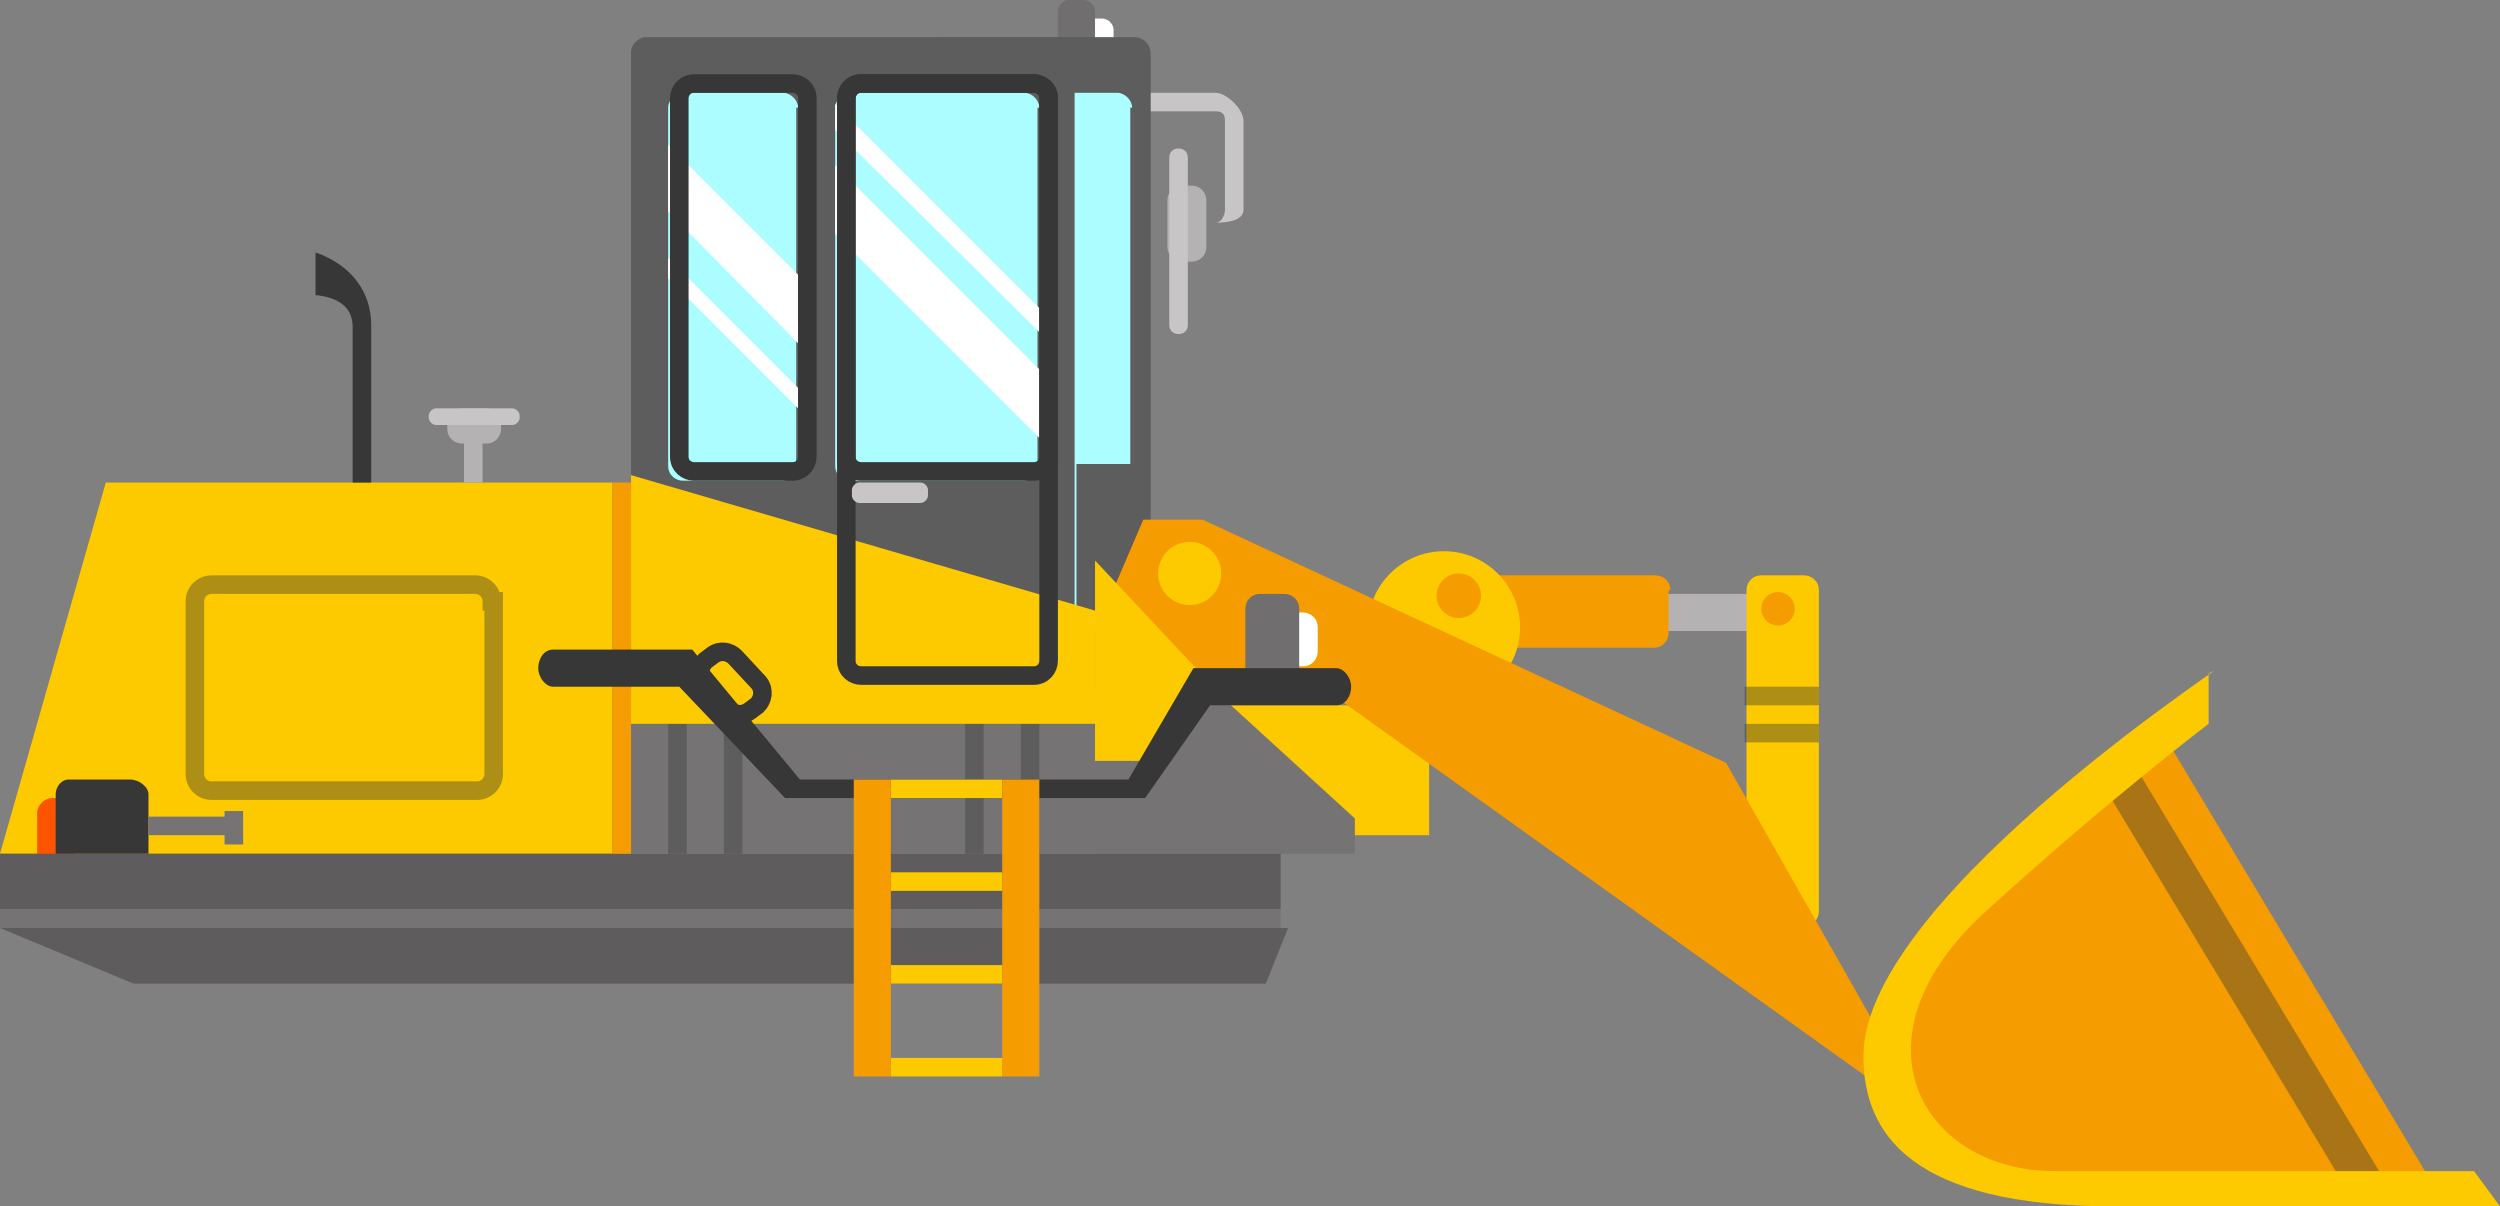 <!-- Generator: Adobe Illustrator 19.0.0, SVG Export Plug-In  -->
<svg version="1.1"
	 xmlns="http://www.w3.org/2000/svg" xmlns:xlink="http://www.w3.org/1999/xlink" xmlns:a="http://ns.adobe.com/AdobeSVGViewerExtensions/3.0/"
	 x="0px" y="0px" width="134.7px" height="65px" viewBox="0 0 134.7 65" style="enable-background:new 0 0 134.7 65;"
	 xml:space="preserve">
<rect x="0" y="0" width="134.7" height="65" fill="#808080" stroke="none"/>
<style type="text/css">
	.st0{fill:#FDCA00;}
	.st1{fill:#FD5400;}
	.st2{fill:#FFFFFF;}
	.st3{fill:#706E6F;}
	.st4{fill:#B4B2B2;}
	.st5{fill:#F59C00;}
	.st6{fill:#C7C5C5;}
	.st7{fill:#5E5D5D;}
	.st8{fill:#ABFDFF;}
	.st9{fill:#757373;}
	.st10{fill:#373737;}
	.st11{fill:#5E5C5D;}
	.st12{opacity:0.4;fill:none;stroke:#373737;stroke-miterlimit:10;}
	.st13{opacity:0.8;}
	.st14{fill:none;stroke:#373737;stroke-miterlimit:10;}
	.st15{opacity:0.4;fill:#373737;}
	.st16{opacity:0.4;fill:none;stroke:#373737;stroke-width:2;stroke-miterlimit:10;}
</style>
<defs>
</defs>
<polygon id="XMLID_192_" class="st0" points="33,46 33,26 5.7,26 0,46 "/>
<path id="XMLID_191_" class="st1" d="M4,43.8C4,43.4,3.6,43,3.2,43H2.8C2.4,43,2,43.4,2,43.8v2.3C2,46.6,2.4,47,2.8,47h0.3
	C3.6,47,4,46.6,4,46.2V43.8z"/>
<g id="XMLID_188_">
	<path id="XMLID_190_" class="st2" d="M60,1.6C60,1.3,59.7,1,59.4,1h-0.9C58.3,1,58,1.3,58,1.6v0.9C58,2.7,58.3,3,58.6,3h0.9
		C59.7,3,60,2.7,60,2.4V1.6z"/>
	<path id="XMLID_189_" class="st3" d="M59,0.6C59,0.3,58.7,0,58.4,0h-0.9C57.3,0,57,0.3,57,0.6v1.9C57,2.7,57.3,3,57.6,3h0.9
		C58.7,3,59,2.7,59,2.4V0.6z"/>
</g>
<g id="XMLID_185_">
	<rect id="XMLID_187_" x="87" y="32" class="st4" width="9" height="2"/>
	<path id="XMLID_186_" class="st5" d="M90,31.8c0-0.5-0.4-0.8-0.8-0.8H78.8c-0.5,0-0.8,0.4-0.8,0.8v2.3c0,0.5,0.4,0.8,0.8,0.8h10.3
		c0.5,0,0.8-0.4,0.8-0.8V31.8z"/>
</g>
<path id="XMLID_184_" class="st0" d="M98,31.8c0-0.5-0.4-0.8-0.8-0.8h-2.3c-0.5,0-0.8,0.4-0.8,0.8v17.3c0,0.5,0.4,0.8,0.8,0.8h2.3
	c0.5,0,0.8-0.4,0.8-0.8V31.8z"/>
<circle id="XMLID_183_" class="st0" cx="77.8" cy="33.8" r="4.1"/>
<path id="XMLID_182_" class="st6" d="M66,11.3V6.5C66,6.1,65.8,6,65.5,6H61V5h4.5C66.1,5,67,5.9,67,6.5v4.8c0,0.6-0.9,0.7-1.5,0.7
	H64l0,0h1.5C65.8,12,66,11.6,66,11.3z"/>
<path id="XMLID_181_" class="st4" d="M65,10.8c0-0.4-0.3-0.8-0.8-0.8h-0.5c-0.4,0-0.8,0.3-0.8,0.8v2.5c0,0.4,0.3,0.8,0.8,0.8h0.5
	c0.4,0,0.8-0.3,0.8-0.8V10.8z"/>
<path id="XMLID_180_" class="st6" d="M64,8.5C64,8.2,63.8,8,63.5,8l0,0C63.2,8,63,8.2,63,8.5v9c0,0.3,0.2,0.5,0.5,0.5l0,0
	c0.3,0,0.5-0.2,0.5-0.5V8.5z"/>
<path id="XMLID_179_" class="st7" d="M62,2.9C62,2.4,61.6,2,61.1,2H50.9C50.4,2,50,2.4,50,2.9v33.2c0,0.5,0.4,0.9,0.9,0.9h10.2
	c0.5,0,0.9-0.4,0.9-0.9V2.9z"/>
<path id="XMLID_178_" class="st8" d="M61,5.8C61,5.4,60.6,5,60.2,5h-9.3C50.4,5,50,5.4,50,5.8v27.3c0,0.5,0.4,0.8,0.8,0.8h9.3
	c0.5,0,0.8-0.4,0.8-0.8V5.8z"/>
<rect id="XMLID_177_" x="58" y="25" class="st7" width="3" height="8"/>
<rect id="XMLID_176_" x="65" y="38" class="st0" width="12" height="7"/>
<polygon id="XMLID_175_" class="st5" points="101.7,56.4 93,41.1 64.8,28 61.6,28 60.1,31.5 64.8,37 71.2,37 101.1,58.4 "/>
<polygon id="XMLID_117_" class="st0" points="65,36.6 59,30.2 59,41 65,41 "/>
<polygon id="XMLID_116_" class="st9" points="61.9,41 64.9,36.7 73,44.1 73,46 59,46 59,41 "/>
<rect id="XMLID_115_" x="25" y="23" class="st4" width="1" height="3"/>
<path id="XMLID_114_" class="st4" d="M27,22.8c0-0.5-0.4-0.8-0.8-0.8h-1.3c-0.5,0-0.8,0.4-0.8,0.8v0.3c0,0.5,0.4,0.8,0.8,0.8h1.3
	c0.5,0,0.8-0.4,0.8-0.8V22.8z"/>
<g id="XMLID_112_">
	<path id="XMLID_113_" class="st10" d="M19,26h1v-8.5c0-1.7-1-3.2-3-3.9v2.3c1,0.1,2,0.5,2,1.7V26z"/>
</g>
<path id="XMLID_111_" class="st7" d="M58,2.8C58,2.4,57.6,2,57.2,2H34.8C34.4,2,34,2.4,34,2.8v35.3c0,0.5,0.4,0.8,0.8,0.8h22.3
	c0.5,0,0.8-0.4,0.8-0.8V2.8z"/>
<polygon id="XMLID_110_" class="st11" points="0,50 7.2,53 68.2,53 69.4,50 "/>
<rect id="XMLID_109_" y="46" class="st11" width="69" height="3"/>
<rect id="XMLID_108_" y="49" class="st9" width="69" height="1"/>
<rect id="XMLID_107_" x="34" y="39" class="st9" width="25" height="7"/>
<rect id="XMLID_106_" x="34" y="39" class="st7" width="25" height="0"/>
<g id="XMLID_98_">
	<rect id="XMLID_105_" x="55" y="39" class="st7" width="1" height="7"/>
	<rect id="XMLID_104_" x="52" y="39" class="st7" width="1" height="7"/>
	<rect id="XMLID_103_" x="49" y="39" class="st7" width="0" height="7"/>
	<rect id="XMLID_102_" x="46" y="39" class="st7" width="0" height="7"/>
	<rect id="XMLID_101_" x="43" y="39" class="st7" width="0" height="7"/>
	<rect id="XMLID_100_" x="39" y="39" class="st7" width="1" height="7"/>
	<rect id="XMLID_99_" x="36" y="39" class="st7" width="1" height="7"/>
</g>
<rect id="XMLID_97_" x="33" y="26" class="st5" width="1" height="20"/>
<g id="XMLID_79_">
	<path id="XMLID_96_" class="st12" d="M26.5,32.4c0-0.5-0.4-0.9-0.9-0.9H11.4c-0.5,0-0.9,0.4-0.9,0.9v9.3c0,0.5,0.4,0.9,0.9,0.9
		h14.3c0.5,0,0.9-0.4,0.9-0.9V32.4z"/>
	<g id="XMLID_80_">
		<g id="XMLID_93_" class="st13">
			<polygon id="XMLID_95_" class="st10" points="24,33 24,33 19,33 19,33 19,33 19,33 24,33 24,33 			"/>
			<polygon id="XMLID_94_" class="st10" points="17,33 17,33 12,33 12,33 12,33 12,33 17,33 17,33 			"/>
		</g>
		<g id="XMLID_90_" class="st13">
			<polygon id="XMLID_92_" class="st10" points="24,35 24,35 19,35 19,35 19,35 19,35 24,35 24,35 			"/>
			<polygon id="XMLID_91_" class="st10" points="17,35 17,35 12,35 12,35 12,35 12,35 17,35 17,35 			"/>
		</g>
		<g id="XMLID_87_" class="st13">
			<polygon id="XMLID_89_" class="st10" points="24,36 24,36 19,36 19,36 19,36 19,36 24,36 24,36 			"/>
			<polygon id="XMLID_88_" class="st10" points="17,36 17,36 12,36 12,36 12,36 12,36 17,36 17,36 			"/>
		</g>
		<g id="XMLID_84_" class="st13">
			<polygon id="XMLID_86_" class="st10" points="24,38 24,38 19,38 19,38 19,38 19,38 24,38 24,38 			"/>
			<polygon id="XMLID_85_" class="st10" points="17,38 17,38 12,38 12,38 12,38 12,38 17,38 17,38 			"/>
		</g>
		<g id="XMLID_81_" class="st13">
			<polygon id="XMLID_83_" class="st10" points="24,40 24,40 19,40 19,40 19,40 19,40 24,40 24,40 			"/>
			<polygon id="XMLID_82_" class="st10" points="17,40 17,40 12,40 12,40 12,40 12,40 17,40 17,40 			"/>
		</g>
	</g>
</g>
<g id="XMLID_75_">
	<path id="XMLID_78_" class="st10" d="M3,46v-3.2C3,42.4,3.3,42,3.7,42h3.3C7.5,42,8,42.4,8,42.8V46H3z"/>
	<rect id="XMLID_77_" x="8" y="44" class="st9" width="5" height="1"/>
	<rect id="XMLID_76_" x="12.1" y="43.7" class="st9" width="1" height="1.8"/>
</g>
<polygon id="XMLID_74_" class="st0" points="59,32.9 34,25.6 34,39 59,39 "/>
<path id="XMLID_73_" class="st8" d="M43,5.8C43,5.4,42.6,5,42.2,5h-5.3C36.4,5,36,5.4,36,5.8v19.3c0,0.5,0.4,0.8,0.8,0.8h5.3
	c0.5,0,0.8-0.4,0.8-0.8V5.8z"/>
<path id="XMLID_72_" class="st8" d="M56,5.8C56,5.4,55.6,5,55.2,5h-9.3C45.4,5,45,5.4,45,5.8v19.3c0,0.5,0.4,0.8,0.8,0.8h9.3
	c0.5,0,0.8-0.4,0.8-0.8V5.8z"/>
<polygon id="XMLID_71_" class="st2" points="45,7 56,17.9 56,16.6 45,5.6 "/>
<polygon id="XMLID_70_" class="st2" points="45,12.6 56,23.6 56,19.9 45,8.9 "/>
<path id="XMLID_69_" class="st14" d="M56.5,5.3c0-0.5-0.4-0.8-0.8-0.8h-9.3c-0.5,0-0.8,0.4-0.8,0.8v30.3c0,0.5,0.4,0.8,0.8,0.8h9.3
	c0.5,0,0.8-0.4,0.8-0.8V5.3z"/>
<path id="XMLID_68_" class="st14" d="M56.5,5.3c0-0.5-0.4-0.8-0.8-0.8h-9.3c-0.5,0-0.8,0.4-0.8,0.8v19.3c0,0.5,0.4,0.8,0.8,0.8h9.3
	c0.5,0,0.8-0.4,0.8-0.8V5.3z"/>
<polygon id="XMLID_67_" class="st2" points="43,14.8 43,18.5 36,11.4 36,7.8 "/>
<polygon id="XMLID_66_" class="st2" points="43,20.9 43,22 36,15 36,13.9 "/>
<path id="XMLID_65_" class="st14" d="M43.5,5.3c0-0.5-0.4-0.8-0.8-0.8h-5.3c-0.5,0-0.8,0.4-0.8,0.8v19.3c0,0.5,0.4,0.8,0.8,0.8h5.3
	c0.5,0,0.8-0.4,0.8-0.8V5.3z"/>
<path id="XMLID_64_" class="st6" d="M28,22.4c0-0.2-0.2-0.4-0.4-0.4h-4.1c-0.2,0-0.4,0.2-0.4,0.4v0.1c0,0.2,0.2,0.4,0.4,0.4h4.1
	c0.2,0,0.4-0.2,0.4-0.4V22.4z"/>
<path id="XMLID_63_" class="st14" d="M38,35.6c-0.3,0.3-0.4,0.8-0.1,1.2l1.3,1.4c0.3,0.3,0.8,0.4,1.2,0.1l0.4-0.3
	c0.3-0.3,0.4-0.8,0.1-1.2l-1.3-1.4c-0.3-0.3-0.8-0.4-1.2-0.1L38,35.6z"/>
<path id="XMLID_62_" class="st6" d="M50,26.4c0-0.2-0.2-0.4-0.4-0.4h-3.3c-0.2,0-0.4,0.2-0.4,0.4v0.3c0,0.2,0.2,0.4,0.4,0.4h3.3
	c0.2,0,0.4-0.2,0.4-0.4V26.4z"/>
<circle id="XMLID_61_" class="st0" cx="64.1" cy="30.9" r="1.7"/>
<circle id="XMLID_60_" class="st5" cx="78.6" cy="32.1" r="1.2"/>
<rect id="XMLID_59_" x="59" y="30" class="st5" width="0" height="16"/>
<circle id="XMLID_58_" class="st5" cx="95.8" cy="32.8" r="0.9"/>
<rect id="XMLID_57_" x="94" y="39" class="st15" width="4" height="1"/>
<rect id="XMLID_56_" x="94" y="37" class="st15" width="4" height="1"/>
<g id="XMLID_53_">
	<path id="XMLID_55_" class="st2" d="M71,33.8c0-0.5-0.4-0.8-0.8-0.8h-1.3c-0.5,0-0.8,0.4-0.8,0.8v1.3c0,0.5,0.4,0.8,0.8,0.8h1.3
		c0.5,0,0.8-0.4,0.8-0.8V33.8z"/>
	<path id="XMLID_54_" class="st3" d="M70,32.8c0-0.5-0.4-0.8-0.8-0.8h-1.3c-0.5,0-0.8,0.4-0.8,0.8v3.3c0,0.5,0.4,0.8,0.8,0.8h1.3
		c0.5,0,0.8-0.4,0.8-0.8V32.8z"/>
</g>
<g id="XMLID_4_">
	<g id="XMLID_51_">
		<path id="XMLID_52_" class="st10" d="M42.3,43h19.4l3.5-5H72c0.5,0,0.8-0.5,0.8-1c0-0.5-0.4-1-0.8-1h-7.7l-3.5,6H43.1l-5.8-7h-7.5
			c-0.5,0-0.8,0.5-0.8,1c0,0.5,0.4,1,0.8,1h6.8L42.3,43z"/>
	</g>
	<g id="XMLID_5_">
		<rect id="XMLID_50_" x="54" y="42" class="st5" width="2" height="16"/>
		<rect id="XMLID_49_" x="48" y="57" class="st0" width="6" height="1"/>
		<rect id="XMLID_9_" x="48" y="52" class="st0" width="6" height="1"/>
		<rect id="XMLID_8_" x="48" y="47" class="st0" width="6" height="1"/>
		<rect id="XMLID_7_" x="48" y="42" class="st0" width="6" height="1"/>
		<rect id="XMLID_6_" x="46" y="42" class="st5" width="2" height="16"/>
	</g>
</g>
<path id="XMLID_3_" class="st5" d="M131.2,64l-14.5-24.2l-3.4,2c0,0-12.7,8.6-12,16C102.2,65.1,117.7,65.5,131.2,64z"/>
<line id="XMLID_2_" class="st16" x1="114" y1="41.5" x2="127.5" y2="63.9"/>
<path id="XMLID_1_" class="st0" d="M134.7,65c0,0-17.8,0-20.8,0c-10.9,0-13.5-3.9-13.5-8.1c0-8.8,21.6-22.4,18.6-20.6V39
	c0,0-5.3,4-12,10.1c-7.6,6.9-3.4,14,3.7,14c8,0,22.6,0,22.6,0L134.7,65z"/>
</svg>
